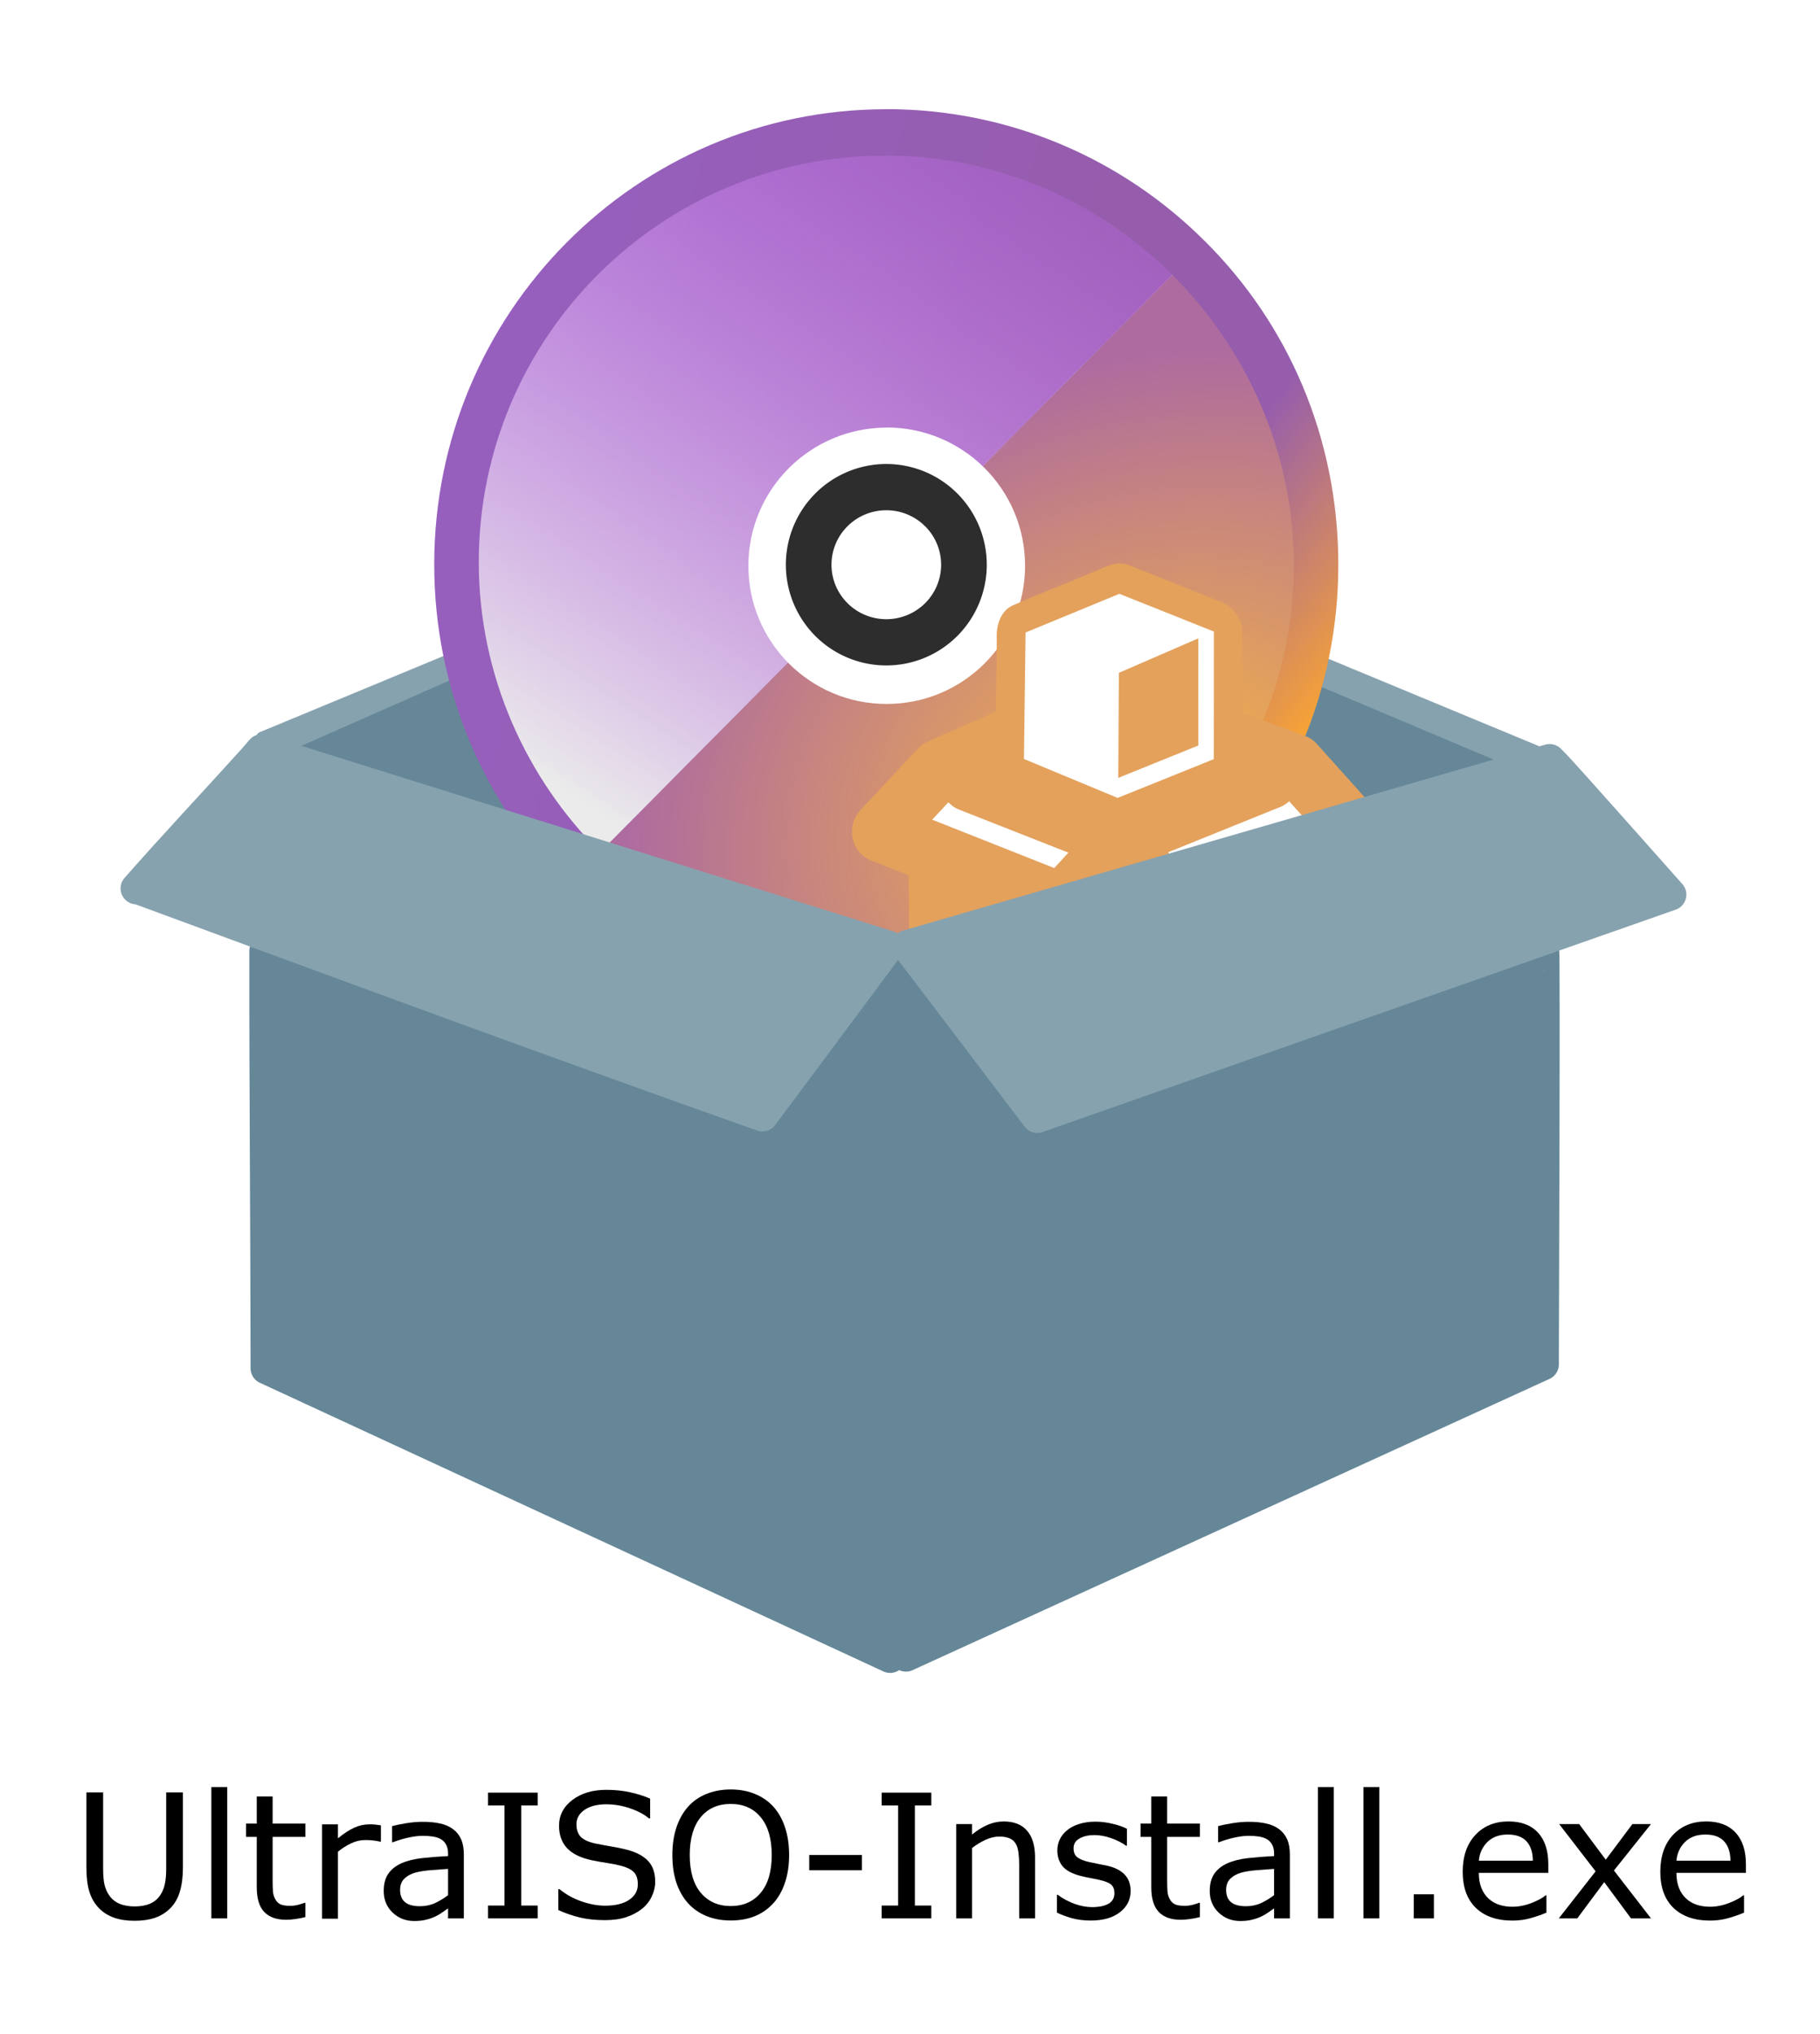 <svg width="139.7" height="156.1" version="1.1" viewBox="0 0 140 156" xmlns="http://www.w3.org/2000/svg">
 <defs>
  <linearGradient id="linearGradient1446" x1="-143.8" x2="-24.94" y1="-101.1" y2="-70.58" gradientTransform="matrix(.391 0 0 .396 80.31 55.36)" gradientUnits="userSpaceOnUse">
   <stop stop-color="#965fbd" offset="0"/>
   <stop stop-color="#965dad" offset="1"/>
  </linearGradient>
  <linearGradient id="linearGradient1438" x1="10.92" x2="-33.97" y1="40.16" y2="3.108" gradientTransform="matrix(.391 0 0 .396 80.31 55.36)" gradientUnits="userSpaceOnUse">
   <stop stop-color="#ffa92b" offset="0"/>
   <stop stop-color="#965dad" offset="1"/>
  </linearGradient>
  <radialGradient id="radialGradient957" cx="3.96" cy="2.314" r="78.63" gradientTransform="matrix(-.573 .22 -.173 -.463 81.09 65.68)" gradientUnits="userSpaceOnUse">
   <stop stop-color="#f8b741" offset="0"/>
   <stop stop-color="#ae6b9f" offset="1"/>
  </radialGradient>
  <linearGradient id="linearGradient1060" x1="-148.2" x2="-25.39" y1="17.81" y2="-170.8" gradientTransform="matrix(.391 0 0 .396 80.31 55.36)" gradientUnits="userSpaceOnUse">
   <stop stop-color="#ebebeb" offset="0"/>
   <stop stop-color="#c64dff" stop-opacity="0" offset="1"/>
  </linearGradient>
 </defs>
 <rect x="-.503" y="-.595" width="141" height="158" rx="0" ry="0" fill="#fff" style="paint-order:stroke fill markers"/>
 <g fill="#658798" stroke="#658798" stroke-width="1.2">
  <path d="m98 51.5 18.3 6.9-22.3 6.33z"/>
  <path d="m22 57.3 14.3-6.31 6.02 12.9z"/>
 </g>
 <path d="m100.4 50.08 17.79 7.378-1.887.946-16.91-7.135z" fill="#87a2af" stroke="#87a2af" stroke-linecap="round" stroke-linejoin="round" stroke-width=".702"/>
 <path d="m20.07 56.4 16.05-6.652.178 1.245-14.3 6.31z" fill="#87a2af" stroke="#87a2af" stroke-linecap="round" stroke-linejoin="round" stroke-width=".65"/>
 <g transform="matrix(3.043 0 0 3.007 -372.4 106.2)">
  <g transform="matrix(.279 0 0 .286 129.8 -33.67)">
   <rect x="35.1" y="32.06" width="37.84" height="27.81" rx=".96" ry=".5" fill="#fff" style="paint-order:fill markers stroke"/>
   <g transform="matrix(1.022,0,0,1,-2.094,0)">
    <path d="m54.57 3.753c-22.13.014-40.06 18.24-40.05 40.72.005 11.23 4.484 21.39 11.72 28.75l24.88-25.32c-2.92-2.195-1.792-5.567-.889-6.914 1.403-2.095 6.008-2.504 7.724-.034l24.93-25.36c-7.254-7.335-17.27-11.86-28.32-11.85z" fill="url(#linearGradient1446)" style="paint-order:fill markers stroke"/>
    <path d="m82.89 15.6-.057-.016-2.942 2.865.074.127-22.01 22.39c3.597 1.848 1.819 6.244.686 7.609-1.494 1.8-5.683 2.816-7.521-.66l-21.89 22.28-.091-.08-3.022 2.931.125.189c7.195 7.377 17.14 11.97 28.36 11.97 22.13-.005 40.07-18.23 40.07-40.71v-.034c-.009-11.4-4.509-21.56-11.78-28.86z" fill="url(#linearGradient1438)" style="paint-order:fill markers stroke"/>
    <path d="m79.96 18.57-21.65 22.03c4.967 5.044-1.985 12.85-7.481 7.613l-21.59 21.97c6.489 6.562 15.53 10.67 25.49 10.67 19.88-.004 36-16.28 36-36.35v-.029c-.008-10.14-4.242-19.36-10.76-25.89z" fill="url(#radialGradient957)" style="paint-order:fill markers stroke"/>
    <path d="m54.47 7.905c-19.88.004-36 16.28-36 36.35v.03c.008 10.14 4.242 19.36 10.76 25.89l21.86-22.24c-3.045-2.974-2.05-5.007-.43-6.923 1.64-1.939 3.943-3.722 7.314-.071l21.98-22.38c-6.489-6.562-15.53-10.67-25.49-10.67z" fill="url(#linearGradient1060)" style="paint-order:fill markers stroke"/>
    <path d="m54.63 32.22c-6.772.004-12.26 5.54-12.26 12.36.003 6.825 5.495 12.36 12.27 12.35 6.772-.002 12.26-5.535 12.26-12.36v-.01c-.006-6.825-5.5-12.35-12.27-12.35zm6.957 12.86c-1.305 10.39-12.66 7.975-14.31.254 3.041-12.42 13.54-8.593 14.31-.254z" fill="#fff" style="paint-order:fill markers stroke"/>
   </g>
   <path d="m60.74 44.48a7.034 6.939 0 01-7.033 6.939 7.034 6.939 0 01-7.035-6.936 7.034 6.939 0 017.03-6.941 7.034 6.939 0 017.038 6.933" fill="none" stroke="#2d2d2d" stroke-linecap="round" stroke-width="4.135" style="paint-order:fill markers stroke"/>
  </g>
 </g>
 <g transform="matrix(.294 0 0 .313 67.48 43.88)" clip-rule="evenodd" fill="#fff" fill-rule="evenodd" image-rendering="optimizeQuality" shape-rendering="geometricPrecision" stroke-linejoin="round" stroke-width="14.97" style="paint-order:stroke fill markers">
  <path d="m62.87 72.08-13.71 13.56-33.47-12.16 0.296 35.58 46.8 17.64 47.4-17.03v-40.44l14.81-6.081-15.4-16.12-18.37-6.385 0.296 5.816 11.26 3.914-39.7 15.06-39.1-14.45 11.26-4.257v-6.385l-19.25 7.906-15.11 15.2 47.4 17.64 14.81-15.2 14.81 15.2 27.25-10.03 0.296 34.36-42.06 15.51z" fill="#fff" stroke="#e3a15c" stroke-linejoin="round" stroke-width="14.97" style="paint-order:stroke fill markers"/>
  <g clip-rule="nonzero" fill-rule="nonzero" shape-rendering="auto">
   <path d="m65.98-2.006c-3.786-1.474-7.316 1.022-10.82 2.151-6.685 2.647-13.46 5.094-20.09 7.869-2.994 1.573-4.022 5.062-3.785 8.227-0.119 9.937-0.299 19.88-0.38 29.81 0.111 3.56 3.038 6.193 6.288 7.093 7.878 3.053 15.73 6.185 23.62 9.188 3.613 1.026 6.884-1.24 10.21-2.276 6.729-2.563 13.48-5.072 20.2-7.669 3.262-1.404 4.64-5.076 4.302-8.42-0.023-9.975 0.079-19.96-0.023-29.93-0.14-3.678-3.135-6.496-6.527-7.41-7.668-2.879-15.34-5.758-23-8.637z" color="#000000" fill="#e3a15c" style="-inkscape-stroke:none"/>
   <path d="m84.01 15.66 4.07-1.372-0.024 31.33-25.16 9.524-24.51-9.568 0.419-31.07 24.55-9.506 24.73 9.284-24.86 10.13-0.159 25.81 20.95-7.963z" color="#000000" style="-inkscape-stroke:none"/>
  </g>
 </g>
 <g stroke-linecap="round" stroke-linejoin="round" stroke-width="2.45" paint-order="stroke fill markers">
  <path d="m20.5 105c-.008-10.7-.108-21.4-.095-32.1l38.3 13.7 9.9-12.3-.133 52.9zm49.4-30.4 9.32 12.1 39.5-13.7c.03 0 .036 7.13.01 15.9l-.044 15.8-49 22.4z" fill="#658798" stroke="#658798"/>
  <path d="m10.5 68.1c3.1-3.52 5.74-6.3 9.08-10l.547-.637 48.2 15.1-9.68 13c-16.1-5.7-32.1-11.6-48.1-17.5zm59.3 4.42 49.4-14.3.485.496c.267.272 2.36 2.6 4.65 5.18l4.16 4.68-48.7 17.1z" fill="#87a2af" stroke="#87a2af"/>
 </g>
 <g aria-label="UltraISO-Install.exe">
  <path d="m14.07 143.4q0 1.052-.234 1.838-.227.779-.753 1.299-.5.494-1.169.721-.669.227-1.559.227-.909 0-1.585-.24t-1.136-.708q-.526-.532-.76-1.286-.227-.753-.227-1.851v-5.786h1.286v5.851q0 .786.104 1.24.11.455.364.825.286.422.773.636.494.214 1.182.214.695 0 1.182-.208.487-.214.779-.643.253-.37.357-.844.11-.481.11-1.188v-5.884h1.286z"/>
  <path d="m17.48 147.3h-1.221v-10.1h1.221z"/>
  <path d="m23.49 147.2q-.344.091-.753.149-.403.058-.721.058-1.11 0-1.688-.598t-.578-1.916v-3.858h-.825v-1.026h.825v-2.085h1.221v2.085h2.52v1.026h-2.52v3.306q0 .572.026.896.026.318.182.598.143.26.39.383.253.117.766.117.299 0 .623-.084.325-.091.468-.149h.065z"/>
  <path d="m29.3 141.4h-.065q-.273-.065-.532-.091-.253-.033-.604-.033-.565 0-1.091.253-.526.247-1.013.643v5.15h-1.221v-7.254h1.221v1.072q.727-.585 1.279-.825.558-.247 1.136-.247.318 0 .461.019.143.013.429.058z"/>
  <path d="m35.68 147.3h-1.214v-.773q-.162.11-.442.312-.273.195-.532.312-.305.149-.701.247-.396.104-.929.104-.981 0-1.662-.649-.682-.649-.682-1.656 0-.825.351-1.331.357-.513 1.013-.805.662-.292 1.591-.396.929-.104 1.994-.156v-.188q0-.416-.149-.688-.143-.273-.416-.429-.26-.149-.623-.201-.364-.052-.76-.052-.481 0-1.072.13-.591.123-1.221.364h-.065v-1.24q.357-.097 1.033-.214.675-.117 1.331-.117.766 0 1.331.13.572.123.987.429.409.299.623.773t.214 1.175zm-1.214-1.786v-2.02q-.558.033-1.318.097-.753.065-1.195.188-.526.149-.851.468-.325.312-.325.864 0 .623.377.942.377.312 1.149.312.643 0 1.175-.247.532-.253.987-.604z"/>
  <path d="m41.36 147.3h-3.819v-.987h1.266v-7.696h-1.266v-.987h3.819v.987h-1.266v7.696h1.266z"/>
  <path d="m50.4 144.5q0 .565-.266 1.117-.26.552-.734.935-.519.416-1.214.649-.688.234-1.662.234-1.046 0-1.883-.195-.831-.195-1.695-.578v-1.611h.091q.734.61 1.695.942.961.331 1.805.331 1.195 0 1.857-.448.669-.448.669-1.195 0-.643-.318-.948-.312-.305-.955-.474-.487-.13-1.059-.214-.565-.084-1.201-.214-1.286-.273-1.909-.929-.617-.662-.617-1.721 0-1.214 1.026-1.987 1.026-.779 2.604-.779 1.02 0 1.87.195.851.195 1.507.481v1.52h-.091q-.552-.468-1.455-.773-.896-.312-1.838-.312-1.033 0-1.662.429-.623.429-.623 1.104 0 .604.312.948t1.098.526q.416.091 1.182.221.766.13 1.299.266 1.078.286 1.624.864.545.578.545 1.617z"/>
  <path d="m59.48 138.7q.591.649.903 1.591.318.942.318 2.137 0 1.195-.325 2.143-.318.942-.896 1.572-.598.656-1.416.987-.812.331-1.857.331-1.02 0-1.857-.338-.831-.338-1.416-.981-.585-.643-.903-1.578-.312-.935-.312-2.137 0-1.182.312-2.117.312-.942.909-1.611.572-.636 1.416-.974.851-.338 1.851-.338 1.039 0 1.864.344.831.338 1.409.968zm-.117 3.728q0-1.883-.844-2.903-.844-1.026-2.305-1.026-1.474 0-2.318 1.026-.838 1.02-.838 2.903 0 1.903.857 2.916.857 1.007 2.299 1.007t2.292-1.007q.857-1.013.857-2.916z"/>
  <path d="m66.3 143.6h-4.052v-1.175h4.052z"/>
  <path d="m71.64 147.3h-3.819v-.987h1.266v-7.696h-1.266v-.987h3.819v.987h-1.266v7.696h1.266z"/>
  <path d="m79.62 147.3h-1.221v-4.13q0-.5-.058-.935-.058-.442-.214-.688-.162-.273-.468-.403-.305-.136-.792-.136-.5 0-1.046.247t-1.046.63v5.416h-1.221v-7.254h1.221v.805q.572-.474 1.182-.74t1.253-.266q1.175 0 1.792.708t.617 2.039z"/>
  <path d="m86.97 145.2q0 .994-.825 1.63-.818.636-2.24.636-.805 0-1.481-.188-.669-.195-1.123-.422v-1.37h.065q.578.435 1.286.695.708.253 1.357.253.805 0 1.26-.26.455-.26.455-.818 0-.429-.247-.649t-.948-.377q-.26-.059-.682-.136-.416-.078-.76-.169-.955-.253-1.357-.74-.396-.494-.396-1.208 0-.448.182-.844.188-.396.565-.708.364-.305.922-.481.565-.182 1.26-.182.649 0 1.312.162.669.156 1.11.383v1.305h-.065q-.468-.344-1.136-.578-.669-.24-1.312-.24-.669 0-1.13.26-.461.253-.461.76 0 .448.279.675.273.227.883.37.338.078.753.156.422.078.701.143.851.195 1.312.669.461.481.461 1.273z"/>
  <path d="m92.3 147.2q-.344.091-.753.149-.403.058-.721.058-1.11 0-1.688-.598t-.578-1.916v-3.858h-.825v-1.026h.825v-2.085h1.221v2.085h2.52v1.026h-2.52v3.306q0 .572.026.896.026.318.182.598.143.26.39.383.253.117.766.117.299 0 .623-.084.325-.091.468-.149h.065z"/>
  <path d="m99.22 147.3h-1.214v-.773q-.162.11-.442.312-.273.195-.532.312-.305.149-.701.247-.396.104-.929.104-.981 0-1.662-.649-.682-.649-.682-1.656 0-.825.351-1.331.357-.513 1.013-.805.662-.292 1.591-.396.929-.104 1.994-.156v-.188q0-.416-.149-.688-.143-.273-.416-.429-.26-.149-.623-.201-.364-.052-.76-.052-.481 0-1.072.13-.591.123-1.221.364h-.065v-1.24q.357-.097 1.033-.214.675-.117 1.331-.117.766 0 1.331.13.572.123.987.429.409.299.623.773t.214 1.175zm-1.214-1.786v-2.02q-.558.033-1.318.097-.753.065-1.195.188-.526.149-.851.468-.325.312-.325.864 0 .623.377.942.377.312 1.149.312.643 0 1.175-.247.532-.253.987-.604z"/>
  <path d="m102.6 147.3h-1.221v-10.1h1.221z"/>
  <path d="m106.1 147.3h-1.221v-10.1h1.221z"/>
  <path d="m110.3 147.3h-1.552v-1.851h1.552z"/>
  <path d="m119.1 143.8h-5.345q0 .669.201 1.169.201.494.552.812.338.312.799.468.468.156 1.026.156.74 0 1.487-.292.753-.299 1.072-.585h.065v1.331q-.617.26-1.26.435t-1.351.175q-1.805 0-2.818-.974-1.013-.981-1.013-2.779 0-1.779.968-2.825.974-1.046 2.559-1.046 1.468 0 2.26.857.799.857.799 2.435zm-1.188-.935q-.006-.961-.487-1.487-.474-.526-1.448-.526-.981 0-1.565.578-.578.578-.656 1.435z"/>
  <path d="m127 147.3h-1.539l-2.059-2.786-2.072 2.786h-1.422l2.831-3.617-2.805-3.637h1.539l2.046 2.741 2.052-2.741h1.429l-2.851 3.572z"/>
  <path d="m134.3 143.8h-5.345q0 .669.201 1.169.201.494.552.812.338.312.799.468.468.156 1.026.156.74 0 1.487-.292.753-.299 1.072-.585h.065v1.331q-.617.26-1.26.435t-1.351.175q-1.805 0-2.818-.974-1.013-.981-1.013-2.779 0-1.779.968-2.825.974-1.046 2.559-1.046 1.468 0 2.26.857.799.857.799 2.435zm-1.188-.935q-.006-.961-.487-1.487-.474-.526-1.448-.526-.981 0-1.565.578-.578.578-.656 1.435z"/>
 </g>
</svg>
